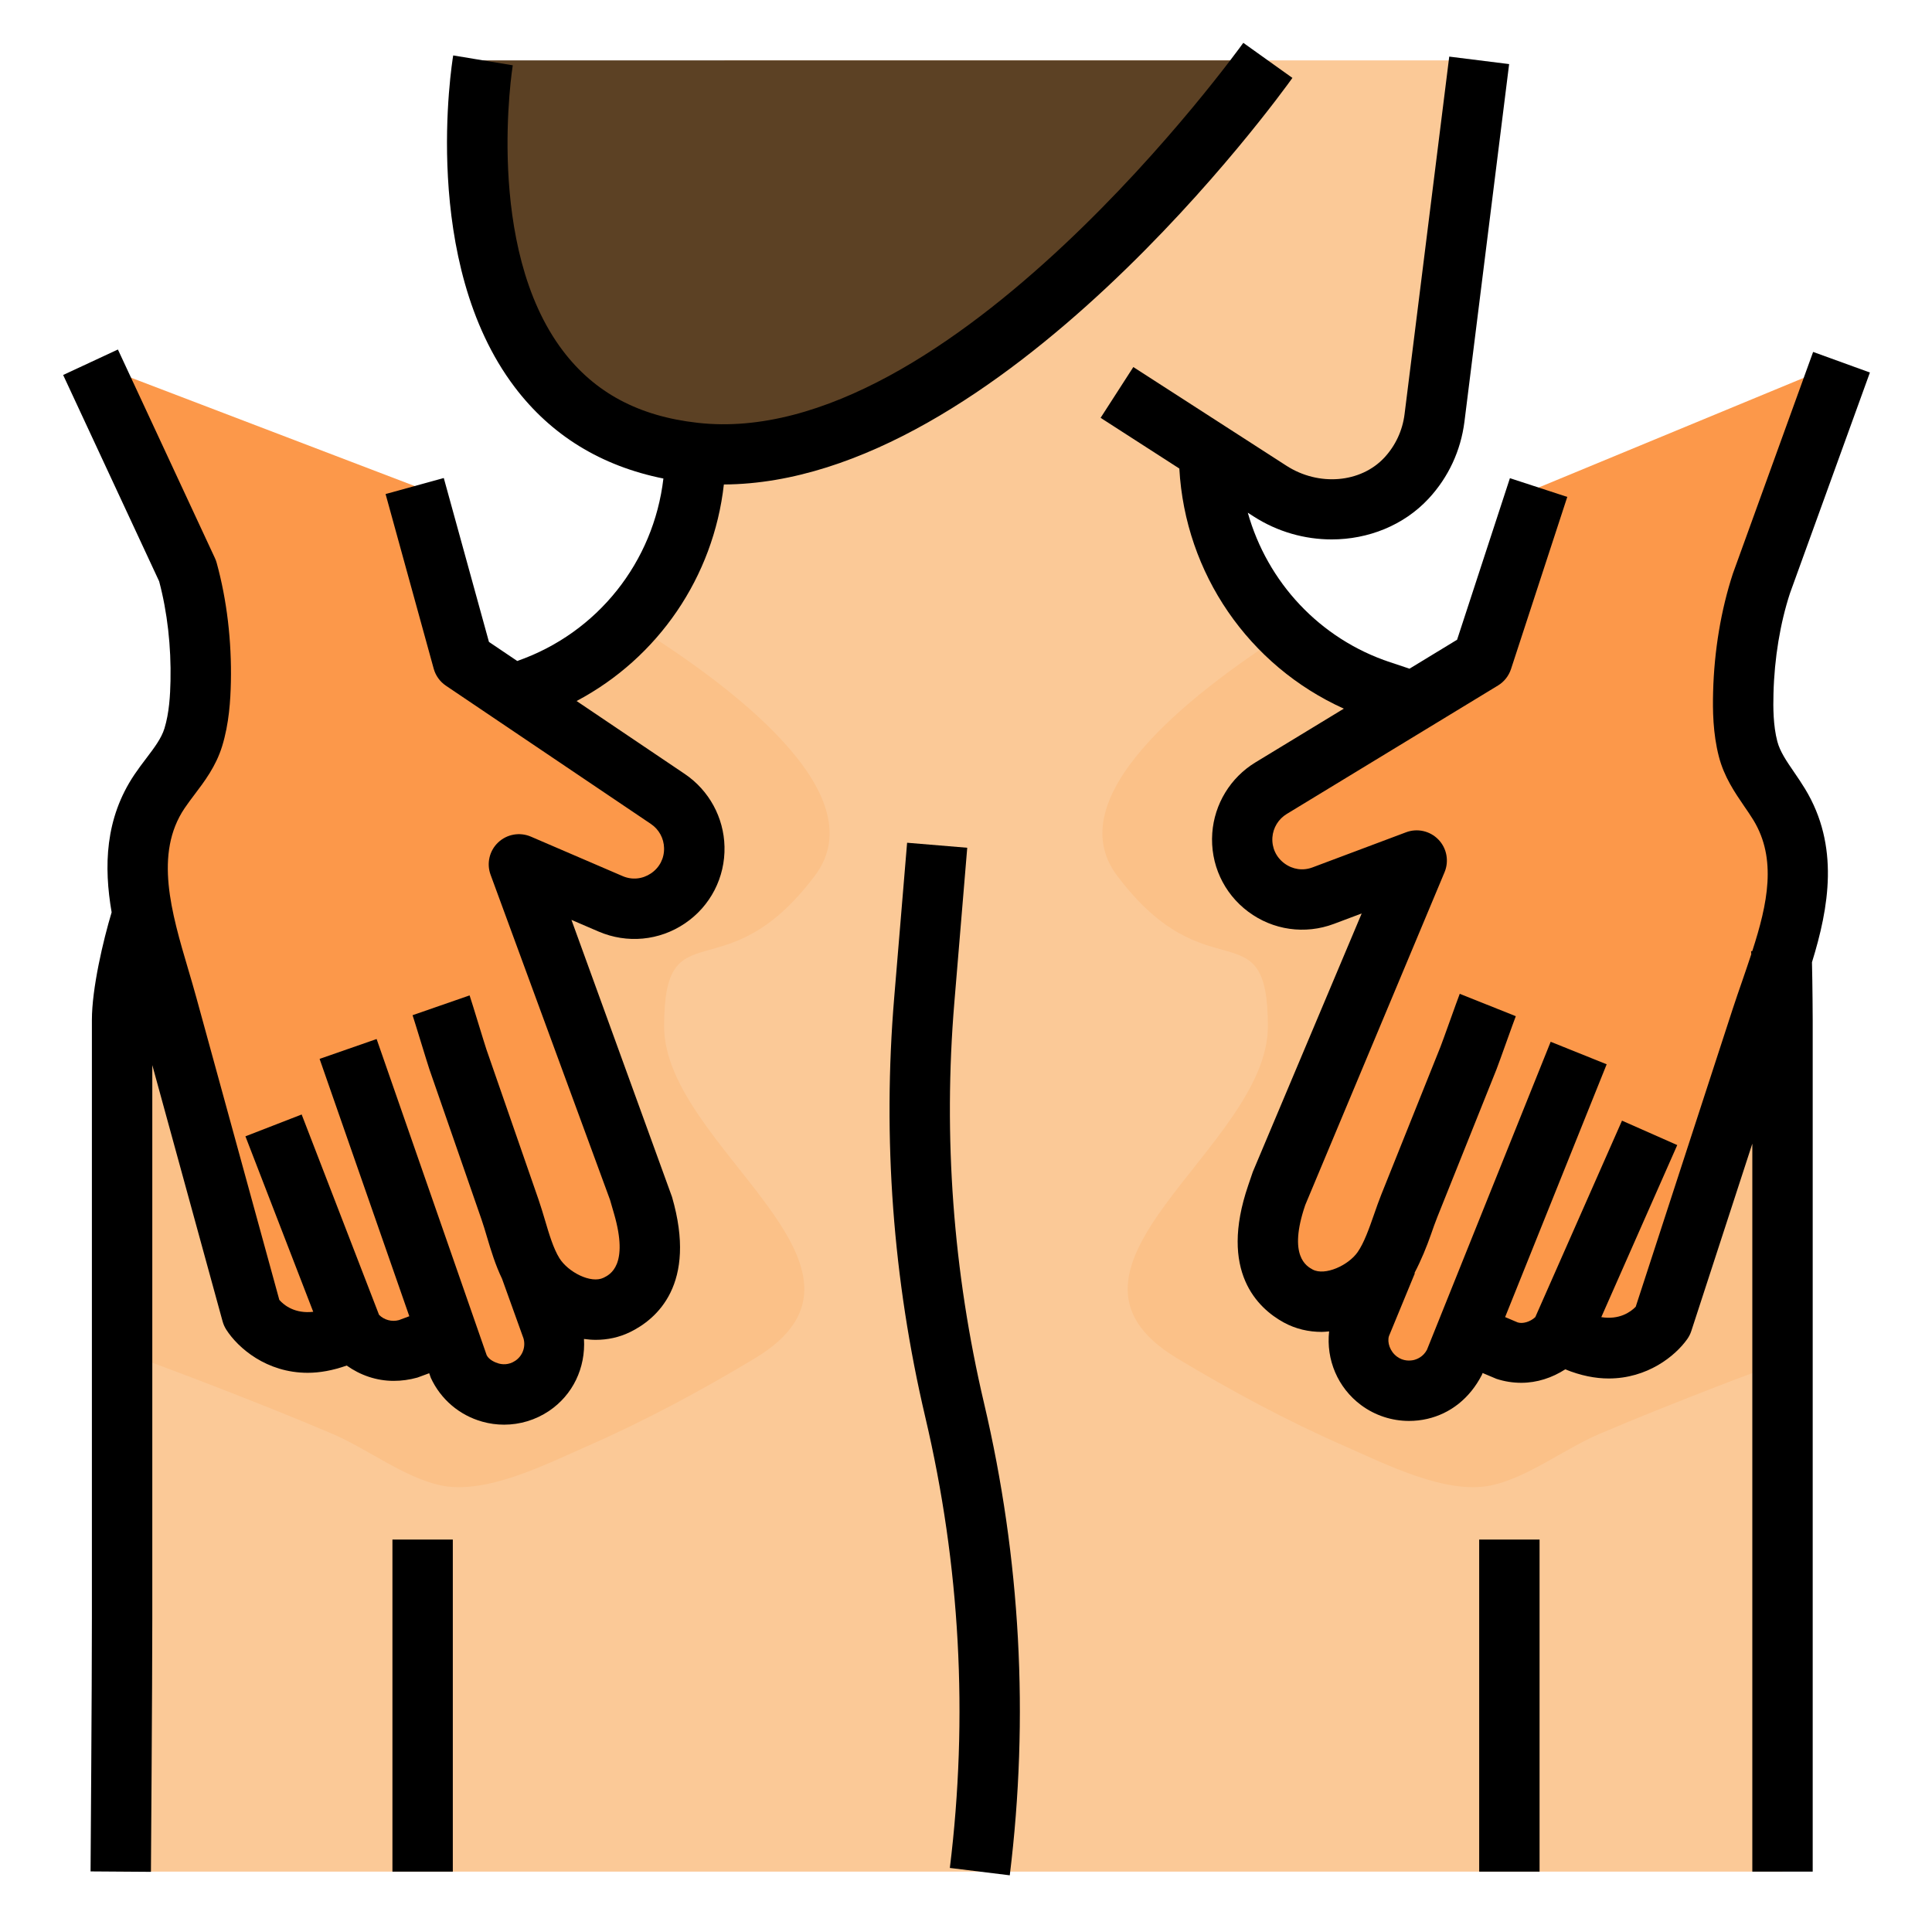 <svg id="Layer_1_1_" enable-background="new 0 0 64 64" height="200" viewBox="0 0 64 64" width="200" xmlns="http://www.w3.org/2000/svg"><path d="m57.098 30.125c-1.938-1.308-3.875-2.617-5.813-3.925-1.313-.887-2.586-1.857-4.007-2.564-1.497-.745-3.116-1.26-4.396-2.381-1.626-1.424-3.495-3.775-3.073-6.443l2.261 1.457c1.426.919 3.37.812 4.524-.432.491-.529.828-1.212.926-1.992l1.48-11.845h-25l-1 10 .045 3c0 2.048-.774 4.057-2.148 5.576-2.021 2.234-5.694 3.497-8.295 5.039-1.903 1.128-3.805 2.257-5.708 3.385-4.007 2.376-2.849 8.554-2.849 12.49v12.13c0 2.2-.045 8.38-.045 8.38h55.045v-28.211c-.001-1.474-.734-2.845-1.947-3.664z" fill="#fbc997"/><g fill="#fbc188"><path d="m13 51h2v11h-2z"/><path d="m49 51h2v11h-2z"/><path d="m7.088 45.916c1.315.511 2.629 1.03 3.927 1.584 1.15.491 2.373 1.441 3.569 1.702 1.505.329 3.527-.708 4.873-1.298 1.911-.837 3.755-1.831 5.543-2.904 5-3-3-7-3-11s2-1 5-5c2.029-2.706-2.803-6.325-6.144-8.385-2.029 2.209-5.669 3.467-8.254 5-1.903 1.128-3.805 2.257-5.708 3.385-4.007 2.376-2.849 8.554-2.849 12.49v3.279c1.015.381 2.033.754 3.043 1.147z"/></g><path d="m16 2s-2 12 7 13 19-13 19-13z" fill="#5c4124"/><path d="m57.098 30.125c-1.938-1.308-3.875-2.617-5.813-3.925-1.313-.887-2.586-1.857-4.007-2.564-1.497-.745-3.116-1.26-4.396-2.381-.1-.088-.202-.189-.303-.284-3.288 2.101-7.496 5.473-5.579 8.029 3 4 5 1 5 5s-8 8-3 11c1.788 1.073 3.631 2.067 5.542 2.904 1.347.59 3.368 1.626 4.873 1.298 1.196-.261 2.419-1.212 3.569-1.702 1.298-.554 2.611-1.073 3.927-1.584.708-.275 1.423-.534 2.133-.803v-11.324c0-1.474-.733-2.845-1.946-3.664z" fill="#fbc188"/><path d="m22.124 26.468-6.792-4.582-1.593-5.785-10.739-4.101s3.215 6.913 3.215 6.913c.325 1.179.46 2.442.434 3.663-.013.617-.063 1.259-.247 1.852-.215.694-.719 1.195-1.117 1.787-1.468 2.181-.369 4.817.257 7.098.542 1.975 1.084 3.95 1.626 5.925.391 1.424.781 2.847 1.172 4.271 0 0 1.104 1.727 3.344.557.409.564 1.126.815 1.798.63l1.342-.496.356 1.023c.432.932 1.595 1.258 2.448.686.598-.401.872-1.139.681-1.833l-.604-1.838c.532.82 1.787 1.448 2.728.99 1.248-.608 1.255-1.97.868-3.303l-.133-.458-3.978-10.832 3.038 1.306c1.33.572 2.806-.425 2.771-1.873-.015-.644-.341-1.24-.875-1.6z" fill="#fc984a"/><path d="m57.905 24.813c-.156-.601-.175-1.245-.159-1.862.031-1.221.226-2.476.606-3.639 0 0 2.648-7.312 2.648-7.312l-10.032 4.15-1.864 5.703-7 4.257c-.55.335-.904.915-.95 1.557-.103 1.444 1.324 2.51 2.68 2.001l3.096-1.161-4.483 10.634-.154.451c-.449 1.313-.507 2.674.712 3.34.928.507 2.233-.078 2.792-.886.019-.028.033-.062.052-.091l-.762 1.925c-.224.684.016 1.435.594 1.863.826.612 2.003.341 2.478-.57l.404-1.006 1.318.559c.663.216 1.39-.001 1.825-.545 2.183 1.274 3.367-.4 3.367-.4.457-1.404.914-2.807 1.372-4.211.634-1.947 1.269-3.895 1.903-5.842.733-2.249 1.954-4.831.59-7.078-.371-.609-.851-1.134-1.033-1.837z" fill="#fc984a"/><path d="m33.45 62.122c.644-5.24.357-10.501-.852-15.637-1.024-4.353-1.355-8.82-.984-13.277l.427-5.125-1.992-.166-.427 5.125c-.39 4.667-.043 9.344 1.029 13.902 1.155 4.904 1.429 9.929.814 14.934z"/><path d="m23.11 14.006c-1.951-.217-3.411-.997-4.464-2.387-2.612-3.447-1.67-9.396-1.66-9.456l-1.973-.327c-.046.277-1.097 6.845 2.034 10.984 1.21 1.6 2.865 2.617 4.929 3.032-.323 2.759-2.175 5.115-4.842 6.044l-.937-.632-1.496-5.429-1.928.531 1.594 5.785c.063.23.207.43.404.563l6.792 4.581c.266.179.428.476.435.796.009.342-.149.648-.433.841-.285.191-.629.225-.942.089l-3.038-1.307c-.368-.157-.793-.082-1.083.193-.29.274-.389.695-.251 1.07l3.956 10.767.133.459c.498 1.714-.137 2.022-.346 2.124-.42.206-1.177-.191-1.462-.647-.2-.32-.344-.804-.482-1.272-.068-.229-.136-.454-.209-.666l-1.728-4.979c-.036-.104-.15-.481-.267-.859-.125-.408-.251-.816-.29-.93l-1.889.656c.036.104.15.481.267.859.125.408.251.816.289.929l1.728 4.979c.063.183.122.38.181.58.132.443.279.93.499 1.384l.712 1.98c.077.279-.033.575-.273.736-.225.151-.443.122-.556.089-.111-.031-.315-.12-.392-.273l-3.646-10.474-1.889.658 2.972 8.525-.346.129c-.235.063-.488-.005-.657-.176l-2.563-6.636-1.863.723 2.246 5.813c-.602.068-.96-.209-1.123-.394l-2.748-10.012c-.083-.306-.176-.617-.269-.934-.558-1.887-1.135-3.838-.121-5.342.104-.154.215-.301.325-.447.333-.439.711-.938.917-1.602.234-.758.278-1.535.291-2.127.029-1.361-.133-2.727-.47-3.95-.015-.054-.033-.105-.057-.156l-3.215-6.913-1.814.844 3.18 6.835c.271 1.019.4 2.157.376 3.299-.01.462-.041 1.058-.201 1.576-.102.328-.333.634-.601.987-.134.176-.267.353-.391.537-.981 1.457-1.018 3.052-.757 4.565-.279.927-.654 2.52-.654 3.568v19.832c.001 2.196-.044 8.371-.044 8.372l2 .014s.045-6.186.045-8.386v-18.338l2.329 8.49c.027.097.068.189.122.274.389.606 1.333 1.429 2.697 1.429.396 0 .829-.077 1.292-.24.448.318.983.507 1.556.507.258 0 .522-.035.786-.109l.391-.144.054.154c.328.711.949 1.239 1.703 1.45.238.067.48.1.723.1.523 0 1.042-.154 1.487-.453.789-.53 1.217-1.426 1.16-2.386.129.017.259.029.389.029.387 0 .772-.079 1.136-.256.882-.43 2.234-1.582 1.391-4.48l-3.331-9.176.904.389c.938.401 2.005.303 2.853-.271.847-.572 1.337-1.524 1.313-2.544-.022-.967-.514-1.866-1.315-2.407l-3.585-2.417c2.704-1.432 4.535-4.111 4.879-7.173 9.137-.047 18.429-12.899 18.834-13.468l-1.627-1.162c-.096.135-9.733 13.535-18.076 12.587z"/><path d="m44.113 17.869c1.208 0 2.388-.463 3.214-1.354.655-.707 1.064-1.588 1.185-2.548l1.48-11.844-1.984-.248-1.48 11.844c-.068.542-.299 1.039-.667 1.437-.782.844-2.179.962-3.248.271l-5.07-3.268-1.084 1.682 2.608 1.68c.193 3.477 2.3 6.53 5.449 7.954l-2.931 1.782c-.825.502-1.358 1.377-1.427 2.34-.073 1.021.373 1.994 1.192 2.605.819.612 1.882.762 2.837.403l.921-.346-3.606 8.558-.154.451c-.977 2.855.319 4.07 1.179 4.541.396.216.825.312 1.256.312.082 0 .164-.01.246-.017-.104.932.283 1.866 1.059 2.442.465.345 1.022.524 1.589.524.201 0 .403-.022.603-.068.762-.176 1.406-.675 1.809-1.457l.025-.062.458.193c.27.089.548.131.823.131.519 0 1.021-.165 1.456-.446.516.21.998.303 1.437.303 1.281 0 2.204-.739 2.604-1.305.058-.082.104-.172.135-.268l2.021-6.206v24.115h2v-28.211c0-.015-.005-1.163-.024-1.913.56-1.81.921-3.851-.229-5.744-.115-.19-.24-.373-.365-.556-.251-.366-.467-.682-.554-1.016-.137-.524-.14-1.121-.127-1.584.029-1.172.222-2.332.546-3.323l2.648-7.313-1.881-.682-2.658 7.343c-.394 1.203-.62 2.56-.655 3.922-.016.594-.008 1.373.191 2.14.174.672.527 1.188.839 1.644.104.151.209.303.306.462.779 1.283.472 2.764-.039 4.337l-.039.004c.002.02.004.062.006.1-.096.293-.197.588-.3.887-.108.313-.216.621-.314.923l-3.214 9.868c-.178.182-.549.438-1.14.344l2.516-5.7-1.83-.809-2.873 6.509c-.176.163-.425.227-.584.174l-.415-.176 3.364-8.374-1.855-.746-4.097 10.2c-.124.238-.332.317-.444.344-.113.023-.336.045-.551-.115-.233-.172-.329-.474-.265-.679l.858-2.081-.014-.006c.223-.425.404-.87.549-1.284.069-.198.137-.393.209-.572l1.96-4.893c.044-.111.188-.513.332-.914.134-.372.267-.745.308-.847l-1.857-.742c-.044.111-.188.513-.332.914-.134.372-.267.745-.308.846l-1.96 4.893c-.083.207-.16.429-.239.655-.161.461-.328.938-.543 1.248-.305.439-1.082.796-1.49.578-.203-.111-.823-.45-.245-2.14l4.613-11.02c.154-.368.076-.794-.201-1.081-.276-.288-.699-.385-1.072-.244l-3.096 1.162c-.321.122-.662.072-.938-.133-.274-.205-.418-.519-.395-.86.023-.318.2-.608.473-.774l7-4.257c.204-.124.356-.317.431-.544l1.864-5.703-1.9-.621-1.75 5.352-1.576.959-.638-.212c-2.346-.778-4.073-2.661-4.719-4.955l.193.124c.793.511 1.697.761 2.585.761z"/><path d="m13 51h2v11h-2z"/><path d="m49 51h2v11h-2z"/></svg>